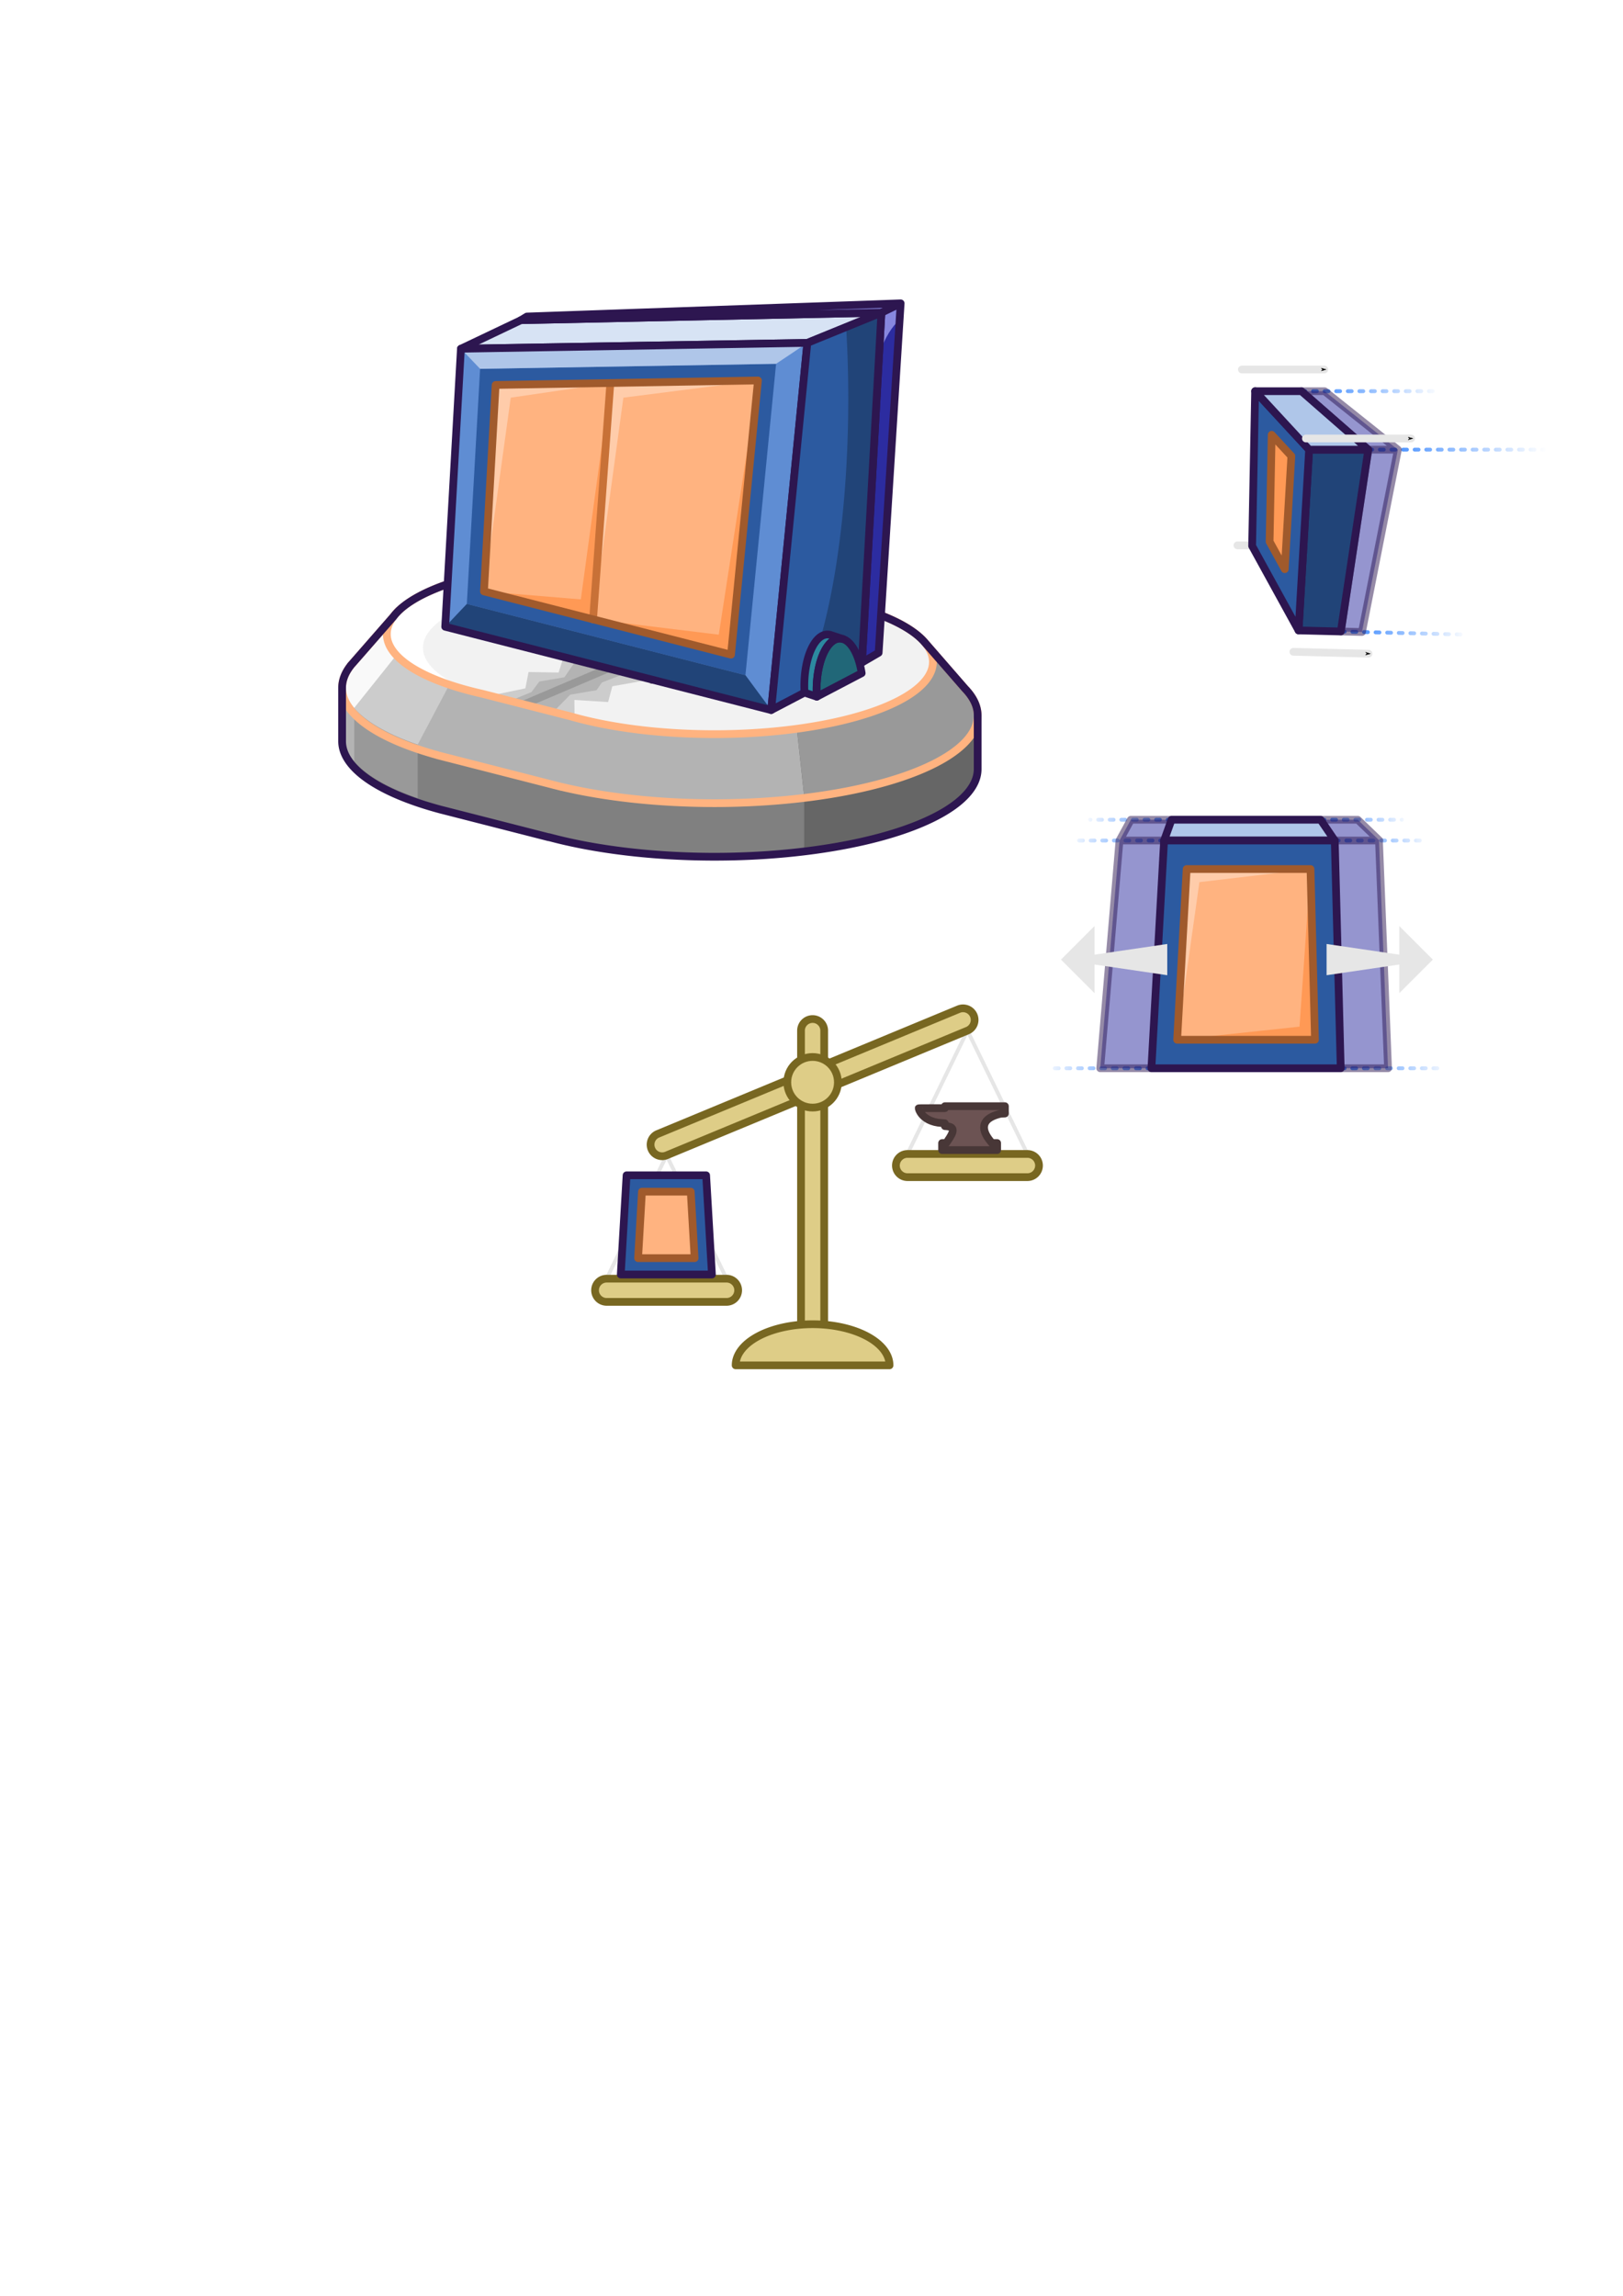 <?xml version="1.0" encoding="UTF-8" standalone="no"?>
<!-- Created with Inkscape (http://www.inkscape.org/) -->

<svg
   width="210mm"
   height="297mm"
   viewBox="0 0 210 297"
   version="1.1"
   id="svg5"
   sodipodi:docname="WallFactory-003.svg"
   inkscape:version="1.1 (c68e22c387, 2021-05-23)"
   xmlns:inkscape="http://www.inkscape.org/namespaces/inkscape"
   xmlns:sodipodi="http://sodipodi.sourceforge.net/DTD/sodipodi-0.dtd"
   xmlns:xlink="http://www.w3.org/1999/xlink"
   xmlns="http://www.w3.org/2000/svg"
   xmlns:svg="http://www.w3.org/2000/svg">
  <sodipodi:namedview
     id="namedview7"
     pagecolor="#ffffff"
     bordercolor="#666666"
     borderopacity="1.0"
     inkscape:pageshadow="2"
     inkscape:pageopacity="0.0"
     inkscape:pagecheckerboard="0"
     inkscape:document-units="mm"
     showgrid="false"
     inkscape:snap-smooth-nodes="true"
     inkscape:object-paths="true"
     inkscape:snap-global="false"
     inkscape:zoom="1.9401788"
     inkscape:cx="491.19184"
     inkscape:cy="393.52043"
     inkscape:window-width="1920"
     inkscape:window-height="951"
     inkscape:window-x="-8"
     inkscape:window-y="-8"
     inkscape:window-maximized="1"
     inkscape:current-layer="layer1"
     inkscape:snap-midpoints="true"
     inkscape:snap-object-midpoints="true"
     inkscape:object-nodes="true" />
  <defs
     id="defs2">
    <inkscape:path-effect
       effect="taper_stroke"
       id="path-effect2362"
       is_visible="true"
       lpeversion="1"
       stroke_width="1.9"
       attach_start="0.5"
       end_offset="0.5"
       start_smoothing="0.5"
       end_smoothing="0.5"
       jointype="extrapolated"
       start_shape="center"
       end_shape="center"
       miter_limit="100" />
    <linearGradient
       inkscape:collect="always"
       xlink:href="#linearGradient470802"
       id="linearGradient470804"
       x1="165.149"
       y1="65.253"
       x2="178.032"
       y2="65.253"
       gradientUnits="userSpaceOnUse"
       gradientTransform="matrix(1.418,0,0,1.418,-66.046,-41.938)" />
    <linearGradient
       inkscape:collect="always"
       id="linearGradient470802">
      <stop
         style="stop-color:#2a7fff;stop-opacity:1;"
         offset="0"
         id="stop470798" />
      <stop
         style="stop-color:#2a7fff;stop-opacity:0;"
         offset="1"
         id="stop470800" />
    </linearGradient>
    <linearGradient
       inkscape:collect="always"
       xlink:href="#linearGradient470802"
       id="linearGradient470812"
       x1="171.25"
       y1="70.586"
       x2="187.65"
       y2="70.586"
       gradientUnits="userSpaceOnUse"
       gradientTransform="matrix(1.418,0,0,1.418,-66.046,-41.938)" />
    <linearGradient
       inkscape:collect="always"
       xlink:href="#linearGradient470802"
       id="linearGradient470820"
       x1="168.743"
       y1="87.311"
       x2="180.514"
       y2="87.311"
       gradientUnits="userSpaceOnUse"
       gradientTransform="matrix(1.418,0,0,1.418,-66.046,-41.938)" />
    <marker
       style="overflow:visible"
       id="Arrow1Send"
       refX="0"
       refY="0"
       orient="auto"
       inkscape:stockid="Arrow1Send"
       inkscape:isstock="true">
      <path
         transform="matrix(-0.2,0,0,-0.2,-1.2,0)"
         style="fill:context-stroke;fill-rule:evenodd;stroke:context-stroke;stroke-width:1pt"
         d="M 0,0 5,-5 -12.5,0 5,5 Z"
         id="path17495" />
    </marker>
    <marker
       style="overflow:visible"
       id="marker471070"
       refX="0"
       refY="0"
       orient="auto"
       inkscape:stockid="Arrow1Send"
       inkscape:isstock="true">
      <path
         transform="matrix(-0.2,0,0,-0.2,-1.2,0)"
         style="fill:context-stroke;fill-rule:evenodd;stroke:context-stroke;stroke-width:1pt"
         d="M 0,0 5,-5 -12.5,0 5,5 Z"
         id="path471068" />
    </marker>
    <marker
       style="overflow:visible"
       id="marker471074"
       refX="0"
       refY="0"
       orient="auto"
       inkscape:stockid="Arrow1Send"
       inkscape:isstock="true">
      <path
         transform="matrix(-0.2,0,0,-0.2,-1.2,0)"
         style="fill:context-stroke;fill-rule:evenodd;stroke:context-stroke;stroke-width:1pt"
         d="M 0,0 5,-5 -12.5,0 5,5 Z"
         id="path471072" />
    </marker>
    <marker
       style="overflow:visible"
       id="marker471078"
       refX="0"
       refY="0"
       orient="auto"
       inkscape:stockid="Arrow1Send"
       inkscape:isstock="true">
      <path
         transform="matrix(-0.2,0,0,-0.2,-1.2,0)"
         style="fill:context-stroke;fill-rule:evenodd;stroke:context-stroke;stroke-width:1pt"
         d="M 0,0 5,-5 -12.5,0 5,5 Z"
         id="path471076" />
    </marker>
    <linearGradient
       inkscape:collect="always"
       xlink:href="#linearGradient470802"
       id="linearGradient618958"
       gradientTransform="matrix(5.204,0,0,0.893,-172.704,-153.616)"
       x1="66.181"
       y1="292.514"
       x2="68.783"
       y2="292.514"
       gradientUnits="userSpaceOnUse" />
    <linearGradient
       inkscape:collect="always"
       xlink:href="#linearGradient470802"
       id="linearGradient618964"
       gradientUnits="userSpaceOnUse"
       gradientTransform="matrix(-5.204,0,0,0.893,496.029,-153.616)"
       x1="66.181"
       y1="292.514"
       x2="68.783"
       y2="292.514" />
    <linearGradient
       inkscape:collect="always"
       xlink:href="#linearGradient470802"
       id="linearGradient618969"
       gradientUnits="userSpaceOnUse"
       gradientTransform="matrix(-4.75,0,0,1.786,466.826,-418.657)"
       x1="66.181"
       y1="292.514"
       x2="68.783"
       y2="292.514" />
    <linearGradient
       inkscape:collect="always"
       xlink:href="#linearGradient470802"
       id="linearGradient618974"
       gradientUnits="userSpaceOnUse"
       gradientTransform="matrix(4.75,0,0,1.786,-144.369,-418.657)"
       x1="66.181"
       y1="292.514"
       x2="68.783"
       y2="292.514" />
    <linearGradient
       inkscape:collect="always"
       xlink:href="#linearGradient470802"
       id="linearGradient618979"
       gradientUnits="userSpaceOnUse"
       gradientTransform="matrix(5.929,0,0,2.229,-220.06,-516.824)"
       x1="66.181"
       y1="292.514"
       x2="68.783"
       y2="292.514" />
    <linearGradient
       inkscape:collect="always"
       xlink:href="#linearGradient470802"
       id="linearGradient618984"
       gradientUnits="userSpaceOnUse"
       gradientTransform="matrix(-5.929,0,0,2.229,542.517,-516.824)"
       x1="66.181"
       y1="292.514"
       x2="68.783"
       y2="292.514" />
  </defs>
  <g
     inkscape:label="Layer 1"
     inkscape:groupmode="layer"
     id="layer1">
    <path
       style="opacity:1;fill:none;fill-opacity:1;stroke:url(#linearGradient618964);stroke-width:0.5;stroke-linecap:round;stroke-linejoin:round;stroke-miterlimit:4;stroke-dasharray:0.5, 1;stroke-dashoffset:0;stroke-opacity:1"
       d="M 150.621,108.736 H 139.08"
       id="path618962" />
    <path
       style="opacity:1;fill:none;fill-opacity:1;stroke:url(#linearGradient618969);stroke-width:0.5;stroke-linecap:round;stroke-linejoin:round;stroke-miterlimit:4;stroke-dasharray:0.5, 1;stroke-dashoffset:0;stroke-opacity:1"
       d="M 151.586,106.048 H 141.053"
       id="path618967" />
    <path
       style="opacity:1;fill:none;fill-opacity:1;stroke:url(#linearGradient618974);stroke-width:0.5;stroke-linecap:round;stroke-linejoin:round;stroke-miterlimit:4;stroke-dasharray:0.5, 1;stroke-dashoffset:0;stroke-opacity:1"
       d="m 170.871,106.048 h 10.533"
       id="path618972" />
    <path
       style="opacity:1;fill:none;fill-opacity:1;stroke:url(#linearGradient618979);stroke-width:0.5;stroke-linecap:round;stroke-linejoin:round;stroke-miterlimit:4;stroke-dasharray:0.5, 1;stroke-dashoffset:0;stroke-opacity:1"
       d="m 173.475,138.198 h 13.149"
       id="path618977" />
    <path
       style="opacity:1;fill:none;fill-opacity:1;stroke:url(#linearGradient618984);stroke-width:0.5;stroke-linecap:round;stroke-linejoin:round;stroke-miterlimit:4;stroke-dasharray:0.5, 1;stroke-dashoffset:0;stroke-opacity:1"
       d="M 148.982,138.198 H 135.833"
       id="path618982" />
    <path
       style="opacity:1;fill:none;fill-opacity:1;stroke:url(#linearGradient618958);stroke-width:0.5;stroke-linecap:round;stroke-linejoin:round;stroke-miterlimit:4;stroke-dasharray:0.5, 1;stroke-dashoffset:0;stroke-opacity:1"
       d="m 172.704,108.736 h 11.541"
       id="path613699" />
    <path
       id="path608787"
       style="opacity:0.5;fill:#2c2ca0;fill-opacity:1;stroke:#2d1650;stroke-width:1;stroke-linecap:round;stroke-linejoin:round;stroke-miterlimit:4;stroke-dasharray:none;stroke-dashoffset:0;stroke-opacity:1"
       d="m 144.851,108.736 -2.492,29.461 h 37.239 l -1.173,-29.461 z m 0,0 h 33.623 l -2.79,-2.688 h -29.365 z" />
    <path
       id="path549712"
       style="fill:#808080;stroke:none;stroke-width:3.78;stroke-linecap:round;stroke-linejoin:round;stroke-opacity:1;fill-opacity:1"
       d="M 295.629 274.297 A 106.749 35.259 0 0 0 194.516 298.254 L 194.512 298.254 L 194.424 298.354 A 106.749 35.259 0 0 0 192.127 300.982 L 172.217 323.748 A 128.593 42.805 0 0 0 171.287 324.811 L 171.105 325.018 L 171.143 325.018 A 128.593 42.805 0 0 0 167.035 335.703 L 167.035 361.852 A 128.593 42.805 0 0 0 214.822 395.145 L 214.824 395.15 L 267.957 408.729 L 268.059 408.684 A 128.593 42.805 0 0 0 348.766 418.236 A 128.593 42.805 0 0 0 477.359 375.432 L 477.359 349.283 A 128.593 42.805 0 0 0 473.277 338.598 L 473.285 338.598 L 473.201 338.502 A 128.593 42.805 0 0 0 471.16 336.156 L 451.797 313.912 L 451.795 313.912 A 106.749 35.259 0 0 0 384.328 289.98 A 106.749 35.259 0 0 0 295.629 274.297 z "
       transform="scale(0.265)" />
    <path
       style="opacity:1;fill:none;fill-opacity:1;stroke:#e6e6e6;stroke-width:0.5;stroke-linecap:round;stroke-linejoin:round;stroke-miterlimit:4;stroke-dasharray:none;stroke-dashoffset:0;stroke-opacity:1"
       d="m 86.252,149.464 7.757,15.953"
       id="path529079"
       sodipodi:nodetypes="cc" />
    <path
       style="opacity:1;fill:none;fill-opacity:1;stroke:#e6e6e6;stroke-width:0.5;stroke-linecap:round;stroke-linejoin:round;stroke-miterlimit:4;stroke-dasharray:none;stroke-dashoffset:0;stroke-opacity:1"
       d="m 86.252,149.464 -7.757,15.953"
       id="path529161"
       sodipodi:nodetypes="cc" />
    <path
       style="opacity:1;fill:none;fill-opacity:1;stroke:#e6e6e6;stroke-width:0.5;stroke-linecap:round;stroke-linejoin:round;stroke-miterlimit:4;stroke-dasharray:none;stroke-dashoffset:0;stroke-opacity:1"
       d="m 125.18,133.329 7.757,15.953"
       id="path529268"
       sodipodi:nodetypes="cc" />
    <path
       style="opacity:1;fill:none;fill-opacity:1;stroke:#e6e6e6;stroke-width:0.5;stroke-linecap:round;stroke-linejoin:round;stroke-miterlimit:4;stroke-dasharray:none;stroke-dashoffset:0;stroke-opacity:1"
       d="m 125.18,133.329 -7.757,15.953"
       id="path529270"
       sodipodi:nodetypes="cc" />
    <path
       id="path545593"
       style="fill:#b3b3b3;stroke:none;stroke-width:3.78;stroke-linecap:round;stroke-linejoin:round;fill-opacity:1"
       d="M 295.629 292.898 A 128.593 42.805 0 0 0 231.348 298.631 L 194.514 298.256 L 172.217 323.748 A 128.593 42.805 0 0 0 171.289 324.811 L 171.107 325.018 L 171.143 325.018 A 128.593 42.805 0 0 0 167.035 335.705 A 128.593 42.805 0 0 0 213.648 368.654 L 213.66 368.688 L 215.379 369.127 A 128.593 42.805 0 0 0 219.406 370.156 L 268.477 382.695 A 128.593 42.805 0 0 0 272.551 383.736 L 274.221 384.164 L 274.252 384.143 A 128.593 42.805 0 0 0 348.766 392.09 A 128.593 42.805 0 0 0 477.359 349.283 A 128.593 42.805 0 0 0 473.277 338.598 L 473.285 338.598 L 473.201 338.502 A 128.593 42.805 0 0 0 471.16 336.156 L 451.797 313.912 L 419.717 313.586 A 128.593 42.805 0 0 0 408.26 311.361 L 398.66 300.334 L 366.582 300.008 A 128.593 42.805 0 0 0 295.629 292.898 z "
       transform="scale(0.265)" />
    <path
       id="path8609"
       style="font-variation-settings:normal;opacity:1;vector-effect:none;fill:#666666;fill-opacity:1;stroke:none;stroke-width:1;stroke-linecap:butt;stroke-linejoin:miter;stroke-miterlimit:4;stroke-dasharray:none;stroke-dashoffset:0;stroke-opacity:1;-inkscape-stroke:none;stop-color:#000000;stop-opacity:1"
       d="m 107.81,89.268 -4.725,4.847 0.966,8.925 v 6.915 a 34.024,11.326 0 0 0 22.25,-10.623 v -6.918 h -7.089 A 34.024,11.326 0 0 0 107.81,89.268 Z" />
    <path
       id="path3977"
       style="font-variation-settings:normal;opacity:1;vector-effect:none;fill:#999999;fill-opacity:1;stroke:none;stroke-width:1;stroke-linecap:butt;stroke-linejoin:miter;stroke-miterlimit:4;stroke-dasharray:none;stroke-dashoffset:0;stroke-opacity:1;-inkscape-stroke:none;stop-color:#000000;stop-opacity:1"
       d="m 52.321,88.2 a 34.024,11.326 0 0 0 -0.743,0.286 h -7.089 v 6.918 a 34.024,11.326 0 0 0 9.558,7.844 v -6.918 z" />
    <path
       id="path3767"
       style="font-variation-settings:normal;opacity:1;vector-effect:none;fill:#b3b3b3;fill-opacity:1;stroke:none;stroke-width:1;stroke-linecap:butt;stroke-linejoin:miter;stroke-miterlimit:4;stroke-dasharray:none;stroke-dashoffset:0;stroke-opacity:1;-inkscape-stroke:none;stop-color:#000000;stop-opacity:1"
       d="m 44.489,88.486 v 6.918 a 34.024,11.326 0 0 0 1.346,3.092 v -6.918 l 0.223,-3.092 z" />
    <path
       id="path8691"
       style="font-variation-settings:normal;opacity:1;vector-effect:none;fill:#999999;fill-opacity:1;stroke:none;stroke-width:1;stroke-linecap:butt;stroke-linejoin:miter;stroke-miterlimit:4;stroke-dasharray:none;stroke-dashoffset:0;stroke-opacity:1;-inkscape-stroke:none;stop-color:#000000;stop-opacity:1"
       d="m 113.921,82.999 -10.835,11.116 0.966,8.923 a 34.024,11.326 0 0 0 22.25,-10.623 34.024,11.326 0 0 0 -1.08,-2.827 h 0.002 l -0.022,-0.025 a 34.024,11.326 0 0 0 -0.54,-0.621 l -5.123,-5.885 z" />
    <path
       id="path3408"
       style="font-variation-settings:normal;opacity:1;vector-effect:none;fill:#cccccc;fill-opacity:1;stroke:none;stroke-width:1;stroke-linecap:butt;stroke-linejoin:miter;stroke-miterlimit:4;stroke-dasharray:none;stroke-dashoffset:0;stroke-opacity:1;-inkscape-stroke:none;stop-color:#000000;stop-opacity:1"
       d="m 63.557,78.329 a 34.024,11.326 0 0 0 -2.053,0.348 l -9.746,-0.099 -5.899,6.745 a 34.024,11.326 0 0 0 -0.246,0.281 l -0.048,0.055 h 0.009 a 34.024,11.326 0 0 0 -1.087,2.827 34.024,11.326 0 0 0 9.558,7.844 z" />
    <path
       id="path3262"
       style="fill:#f9f9f9;stroke:none;stroke-width:1;stroke-linecap:round;stroke-linejoin:round"
       d="m 51.759,78.577 -5.899,6.745 a 34.024,11.326 0 0 0 -0.246,0.281 l -0.048,0.055 h 0.009 a 34.024,11.326 0 0 0 -1.087,2.827 34.024,11.326 0 0 0 1.346,3.092 l 9.861,-12.344 -0.474,-0.622 z" />
    <path
       id="path3355"
       style="fill:none;stroke:#ffb380;stroke-width:3.78;stroke-linecap:round;stroke-linejoin:round"
       d="M 295.629 292.898 A 128.593 42.805 0 0 0 231.348 298.631 L 194.514 298.256 L 172.217 323.748 A 128.593 42.805 0 0 0 171.289 324.811 L 171.107 325.018 L 171.143 325.018 A 128.593 42.805 0 0 0 167.035 335.705 A 128.593 42.805 0 0 0 213.648 368.654 L 213.66 368.688 L 215.379 369.127 A 128.593 42.805 0 0 0 219.406 370.156 L 268.477 382.695 A 128.593 42.805 0 0 0 272.551 383.736 L 274.221 384.164 L 274.252 384.143 A 128.593 42.805 0 0 0 348.766 392.09 A 128.593 42.805 0 0 0 477.359 349.283 A 128.593 42.805 0 0 0 473.277 338.598 L 473.285 338.598 L 473.201 338.502 A 128.593 42.805 0 0 0 471.16 336.156 L 451.797 313.912 L 419.717 313.586 A 128.593 42.805 0 0 0 408.26 311.361 L 398.66 300.334 L 366.582 300.008 A 128.593 42.805 0 0 0 295.629 292.898 z "
       transform="scale(0.265)" />
    <path
       id="path544574"
       style="fill:#f2f2f2;stroke:none;stroke-width:3.78;stroke-linecap:round;stroke-linejoin:round;fill-opacity:1"
       d="M 295.629 274.299 A 106.749 35.259 0 0 0 188.879 309.557 A 106.749 35.259 0 0 0 225.094 336.02 L 225.09 336.021 L 225.143 336.035 A 106.749 35.259 0 0 0 235.422 338.662 L 278.268 349.611 A 106.749 35.259 0 0 0 288.492 352.225 L 288.883 352.324 L 288.896 352.32 A 106.749 35.259 0 0 0 348.766 358.396 A 106.749 35.259 0 0 0 455.514 323.137 A 106.749 35.259 0 0 0 384.197 289.877 A 106.749 35.259 0 0 0 295.629 274.299 z "
       transform="scale(0.265)" />
    <path
       style="opacity:1;fill:#cccccc;fill-opacity:1;stroke:none;stroke-width:1;stroke-linecap:round;stroke-linejoin:round;stroke-miterlimit:4;stroke-dasharray:none;stroke-dashoffset:0;stroke-opacity:1"
       d="m 63.646,89.951 4.334,-0.901 0.409,-2.114 3.887,0.068 0.614,-1.909 6.711,1.337 4.267,1.527 -4.637,0.818 -0.545,2.046 -4.364,-0.273 0.015,2.15 z"
       id="path582574" />
    <path
       style="opacity:1;fill:#b3b3b3;fill-opacity:1;stroke:none;stroke-width:1;stroke-linecap:round;stroke-linejoin:round;stroke-miterlimit:4;stroke-dasharray:none;stroke-dashoffset:0;stroke-opacity:1"
       d="m 66.178,90.598 2.587,-1.071 1.023,-1.364 3.239,-0.545 1.432,-2.08 6.546,1.534 -3.137,1.227 -0.682,0.989 -3.409,0.58 -2.087,2.139 z"
       id="path595416" />
    <path
       style="opacity:1;fill:none;fill-opacity:1;stroke:#999999;stroke-width:1;stroke-linecap:round;stroke-linejoin:round;stroke-miterlimit:4;stroke-dasharray:none;stroke-dashoffset:0;stroke-opacity:1"
       d="M 67.957,91.053 101.652,76.697"
       id="path555064" />
    <path
       id="path1503"
       style="fill:#ffffff;stroke:none;stroke-width:3.78;stroke-linecap:round;stroke-linejoin:round"
       d="M 295.627 274.297 A 106.749 35.259 0 0 0 188.879 309.557 A 106.749 35.259 0 0 0 230.09 337.379 A 100.315 32.877 0 0 1 206.51 316.229 A 100.315 32.877 0 0 1 306.826 283.35 A 100.315 32.877 0 0 1 401.668 305.518 A 100.315 32.877 0 0 0 401.67 305.52 A 106.749 35.259 0 0 0 295.627 274.297 z M 401.67 305.52 A 106.749 35.259 0 0 1 401.723 305.664 A 106.749 35.259 0 0 1 401.959 306.439 A 106.749 35.259 0 0 0 401.67 305.52 z M 401.959 306.441 A 106.749 35.259 0 0 1 402.141 307.217 A 106.749 35.259 0 0 1 402.27 307.996 A 106.749 35.259 0 0 1 402.35 308.777 A 106.749 35.259 0 0 1 402.375 309.557 A 106.749 35.259 0 0 1 402.375 309.576 A 106.749 35.259 0 0 0 402.377 309.557 A 106.749 35.259 0 0 0 401.959 306.441 z M 400.346 316.398 A 106.749 35.259 0 0 1 400.324 316.436 A 106.749 35.259 0 0 1 400.301 316.473 A 106.749 35.259 0 0 0 400.346 316.398 z M 398.766 318.645 A 106.749 35.259 0 0 1 398.738 318.682 A 106.749 35.259 0 0 1 398.709 318.717 A 106.749 35.259 0 0 0 398.766 318.645 z M 254.506 342.092 A 106.749 35.259 0 0 0 255.064 342.168 A 106.749 35.259 0 0 1 254.777 342.131 A 106.749 35.259 0 0 1 254.506 342.092 z M 336.75 342.092 A 106.749 35.259 0 0 1 336.479 342.131 A 106.749 35.259 0 0 1 336.188 342.168 A 106.749 35.259 0 0 0 336.75 342.092 z "
       transform="scale(0.265)" />
    <path
       id="path7717"
       style="fill:#666666;stroke:none;stroke-width:1;stroke-linecap:round;stroke-linejoin:round"
       inkscape:transform-center-x="0.20277074"
       inkscape:transform-center-y="0.055365081"
       d="m 109.02,86.94 -8.331,0.11 2.531,1.756 -6.701,-1.099 -3.173,1.705 -1.935,-1.793 -7.392,0.855 3.736,-1.648 -8.152,-0.394 7.659,-0.732 -5.098,-1.459 7.998,0.526 0.342,-1.842 4.595,1.539 5.622,-1.362 -0.958,1.831 8.271,-0.245 -6.063,1.267 z" />
    <path
       id="ellipse3029"
       style="fill:none;stroke:#ffb380;stroke-width:3.78;stroke-linecap:round;stroke-linejoin:round"
       d="M 295.629 274.299 A 106.749 35.259 0 0 0 188.879 309.557 A 106.749 35.259 0 0 0 225.094 336.02 L 225.09 336.021 L 225.143 336.035 A 106.749 35.259 0 0 0 235.422 338.662 L 278.268 349.611 A 106.749 35.259 0 0 0 288.492 352.225 L 288.883 352.324 L 288.896 352.32 A 106.749 35.259 0 0 0 348.766 358.396 A 106.749 35.259 0 0 0 455.514 323.137 A 106.749 35.259 0 0 0 384.197 289.877 A 106.749 35.259 0 0 0 295.629 274.299 z "
       transform="scale(0.265)" />
    <path
       id="path434166"
       style="fill:none;stroke:#2d1650;stroke-width:3.78;stroke-linecap:round;stroke-linejoin:round;stroke-opacity:1"
       d="M 295.629 274.297 A 106.749 35.259 0 0 0 194.516 298.254 L 194.512 298.254 L 194.424 298.354 A 106.749 35.259 0 0 0 192.127 300.982 L 172.217 323.748 A 128.593 42.805 0 0 0 171.287 324.811 L 171.105 325.018 L 171.143 325.018 A 128.593 42.805 0 0 0 167.035 335.703 L 167.035 361.852 A 128.593 42.805 0 0 0 214.822 395.145 L 214.824 395.15 L 267.957 408.729 L 268.059 408.684 A 128.593 42.805 0 0 0 348.766 418.236 A 128.593 42.805 0 0 0 477.359 375.432 L 477.359 349.283 A 128.593 42.805 0 0 0 473.277 338.598 L 473.285 338.598 L 473.201 338.502 A 128.593 42.805 0 0 0 471.16 336.156 L 451.797 313.912 L 451.795 313.912 A 106.749 35.259 0 0 0 384.328 289.98 A 106.749 35.259 0 0 0 295.629 274.297 z "
       transform="scale(0.265)" />
    <path
       style="font-variation-settings:normal;opacity:1;vector-effect:none;fill:none;fill-opacity:1;stroke:#000000;stroke-width:1;stroke-linecap:butt;stroke-linejoin:round;stroke-miterlimit:4;stroke-dasharray:none;stroke-dashoffset:0;stroke-opacity:1;-inkscape-stroke:none;stop-color:#000000;stop-opacity:1"
       d="m 104.463,44.359 9.583,-3.908"
       id="path1313" />
    <path
       style="font-variation-settings:normal;opacity:1;vector-effect:none;fill:#d7e3f4;fill-opacity:1;stroke:none;stroke-width:1;stroke-linecap:butt;stroke-linejoin:miter;stroke-miterlimit:4;stroke-dasharray:none;stroke-dashoffset:0;stroke-opacity:1;-inkscape-stroke:none;stop-color:#000000;stop-opacity:1"
       d="m 59.638,45.115 7.758,-3.692 46.65,-0.973 -9.583,3.908 z"
       id="path6247"
       sodipodi:nodetypes="ccccc" />
    <path
       style="font-variation-settings:normal;opacity:1;vector-effect:none;fill:none;fill-opacity:1;stroke:#2d1650;stroke-width:1;stroke-linecap:butt;stroke-linejoin:round;stroke-miterlimit:4;stroke-dasharray:none;stroke-dashoffset:0;stroke-opacity:1;-inkscape-stroke:none;stop-color:#000000;stop-opacity:1"
       d="m 59.638,45.115 7.758,-3.692 46.65,-0.973 -9.583,3.908 z"
       id="path7565"
       sodipodi:nodetypes="ccccc" />
    <path
       style="opacity:1;fill:#2c2ca0;stroke:none;stroke-width:1;stroke-linejoin:round;stroke-opacity:1"
       d="m 111.524,85.709 2.162,-1.263 2.85,-45.204 -32.241,1.137 -2.024,1.079 31.774,-1.008 z"
       id="path427991" />
    <path
       id="path433148"
       style="opacity:1;fill:#8787de;stroke:none;stroke-width:1;stroke-linejoin:round;stroke-opacity:1"
       d="m 116.536,39.242 -48.361,1.706 -0.779,0.475 46.649,-0.973 -0.295,5.282 c 0.804,-2.123 1.703,-3.588 2.647,-4.311 z"
       sodipodi:nodetypes="ccccccc" />
    <path
       style="opacity:1;fill:#2c2ca0;stroke:#2d1650;stroke-width:1;stroke-linejoin:round;stroke-opacity:1"
       d="m 114.045,40.451 2.49,-1.209"
       id="path432844" />
    <path
       style="opacity:1;fill:none;stroke:#2d1650;stroke-width:1;stroke-linejoin:round;stroke-opacity:1"
       d="m 111.524,85.709 2.162,-1.263 2.85,-45.204 -48.361,1.706 -0.779,0.475 46.65,-0.973 z"
       id="path433110"
       sodipodi:nodetypes="ccccccc" />
    <path
       style="fill:none;fill-opacity:1;stroke:url(#linearGradient470804);stroke-width:0.5;stroke-linecap:round;stroke-linejoin:round;stroke-miterlimit:4;stroke-dasharray:0.5, 1;stroke-dashoffset:0;stroke-opacity:1"
       d="m 168.394,50.607 h 17.982"
       id="path469218" />
    <path
       style="fill:none;fill-opacity:1;stroke:url(#linearGradient470812);stroke-width:0.5;stroke-linecap:round;stroke-linejoin:round;stroke-miterlimit:4;stroke-dasharray:0.5, 1;stroke-dashoffset:0;stroke-opacity:1"
       d="m 177.044,58.169 h 22.969"
       id="path469220" />
    <path
       style="fill:none;fill-opacity:1;stroke:url(#linearGradient470820);stroke-width:0.5;stroke-linecap:round;stroke-linejoin:round;stroke-miterlimit:4;stroke-dasharray:0.5, 1;stroke-dashoffset:0;stroke-opacity:1"
       d="m 173.49,81.692 16.407,0.41"
       id="path469222" />
    <path
       style="fill:none;fill-opacity:1;stroke:#e6e6e6;stroke-width:1;stroke-linecap:round;stroke-linejoin:round;stroke-miterlimit:4;stroke-dasharray:none;stroke-opacity:1;marker-end:url(#Arrow1Send)"
       d="m 160.108,70.55 h 10.658"
       id="path468951" />
    <path
       id="path464845"
       style="opacity:0.5;fill:#2c2ca0;fill-opacity:1;stroke:#2d1650;stroke-width:1;stroke-linecap:round;stroke-linejoin:round;stroke-opacity:1"
       d="m 176.224,81.76 -2.734,-0.068 3.555,-23.522 h 3.828 z m -4.833,-31.153 h -2.997 l 8.65,7.563 h 3.828 z" />
    <path
       style="fill:#214478;fill-opacity:1;stroke:#2d1650;stroke-width:1;stroke-linejoin:round;stroke-opacity:1"
       d="m 169.388,58.169 -1.367,23.386 5.469,0.137 3.555,-23.522 z"
       id="path447781" />
    <path
       style="fill:#2c5aa0;fill-opacity:1;stroke:#2d1650;stroke-width:1;stroke-linejoin:round;stroke-opacity:1"
       d="m 168.021,81.555 -6.007,-10.931 0.387,-20.017 6.987,7.563 z"
       id="path451328" />
    <path
       style="fill:#afc6e9;fill-opacity:1;stroke:#2d1650;stroke-width:1;stroke-linejoin:round;stroke-opacity:1"
       d="m 177.044,58.169 -8.65,-7.563 h -5.994 l 6.987,7.563 z"
       id="path451330" />
    <path
       id="path451412"
       style="fill:#ff9955;fill-opacity:1;stroke:#a05a2c;stroke-width:1;stroke-linejoin:round;stroke-opacity:1"
       d="m 164.274,70.067 c 0.654,1.188 1.307,2.377 1.961,3.565 0.284,-4.877 0.569,-9.754 0.853,-14.631 -0.848,-0.919 -1.697,-1.837 -2.545,-2.756 -0.09,4.607 -0.179,9.215 -0.269,13.822 z" />
    <path
       style="fill:none;fill-opacity:1;stroke:#e6e6e6;stroke-width:1;stroke-linecap:round;stroke-linejoin:round;stroke-miterlimit:4;stroke-dasharray:none;stroke-opacity:1;marker-end:url(#Arrow1Send)"
       d="M 160.688,47.802 H 171.346"
       id="path468617" />
    <path
       style="fill:none;fill-opacity:1;stroke:#e6e6e6;stroke-width:1;stroke-linecap:round;stroke-linejoin:round;stroke-miterlimit:4;stroke-dasharray:none;stroke-opacity:1;marker-end:url(#Arrow1Send)"
       d="m 168.971,56.726 h 13.614"
       id="path468718" />
    <path
       style="fill:none;fill-opacity:1;stroke:#e6e6e6;stroke-width:1;stroke-linecap:round;stroke-linejoin:round;stroke-miterlimit:4;stroke-dasharray:none;stroke-opacity:1;marker-end:url(#Arrow1Send)"
       d="m 167.35,84.322 9.724,0.242"
       id="path468720" />
    <path
       style="opacity:1;fill:#5f8dd3;fill-opacity:1;stroke:none;stroke-width:1;stroke-linecap:round;stroke-linejoin:round;stroke-miterlimit:4;stroke-dasharray:none;stroke-dashoffset:0;stroke-opacity:1"
       d="M 59.638,45.115 57.605,81.08 99.782,91.859 104.463,44.359 Z"
       id="path478037"
       sodipodi:nodetypes="ccccc" />
    <path
       id="path556968"
       style="opacity:1;fill:#2c5aa0;fill-opacity:1;stroke:none;stroke-width:1;stroke-linecap:round;stroke-linejoin:round;stroke-miterlimit:4;stroke-dasharray:none;stroke-dashoffset:0;stroke-opacity:1"
       d="M 62.121,47.715 C 61.549,57.852 60.976,67.988 60.404,78.125 c 12.016,3.074 24.033,6.147 36.049,9.221 1.322,-13.427 2.643,-26.854 3.965,-40.281 -12.766,0.217 -25.531,0.434 -38.297,0.65 z" />
    <path
       style="opacity:1;fill:#214478;fill-opacity:1;stroke:none;stroke-width:1;stroke-linecap:round;stroke-linejoin:round;stroke-miterlimit:4;stroke-dasharray:none;stroke-dashoffset:0;stroke-opacity:1"
       d="m 57.605,81.08 2.799,-2.955 36.049,9.221 3.329,4.513 z"
       id="path511971"
       sodipodi:nodetypes="ccccc" />
    <path
       style="opacity:1;fill:#afc6e9;fill-opacity:1;stroke:none;stroke-width:1;stroke-linecap:round;stroke-linejoin:round;stroke-miterlimit:4;stroke-dasharray:none;stroke-dashoffset:0;stroke-opacity:1"
       d="m 59.638,45.115 2.483,2.6 38.297,-0.65 4.045,-2.706 z"
       id="path512086"
       sodipodi:nodetypes="ccccc" />
    <path
       style="opacity:1;fill:none;fill-opacity:1;stroke:#2d1650;stroke-width:1;stroke-linecap:round;stroke-linejoin:round;stroke-miterlimit:4;stroke-dasharray:none;stroke-dashoffset:0;stroke-opacity:1"
       d="M 59.638,45.115 57.605,81.08 99.782,91.859 104.463,44.359 Z"
       id="path471789"
       sodipodi:nodetypes="ccccc" />
    <path
       id="path558044"
       style="opacity:1;fill:#ffb380;fill-opacity:1;stroke:none;stroke-width:1;stroke-linecap:round;stroke-linejoin:round;stroke-miterlimit:4;stroke-dasharray:none;stroke-dashoffset:0;stroke-opacity:1"
       d="m 64.129,49.801 c -0.503,8.902 -1.005,17.805 -1.508,26.707 10.655,2.727 21.31,5.454 31.965,8.182 1.163,-11.823 2.326,-23.646 3.488,-35.469 -11.315,0.193 -22.63,0.387 -33.945,0.58 z" />
    <path
       style="opacity:1;fill:#214478;fill-opacity:1;stroke:none;stroke-width:1;stroke-linecap:round;stroke-linejoin:round;stroke-miterlimit:4;stroke-dasharray:none;stroke-dashoffset:0;stroke-opacity:1"
       d="m 99.782,91.859 11.741,-6.15 2.522,-45.258 -9.583,3.908 z"
       id="path488706" />
    <path
       id="path508335"
       style="opacity:1;fill:#2c5aa0;fill-opacity:1;stroke:none;stroke-width:1;stroke-linecap:round;stroke-linejoin:round;stroke-miterlimit:4;stroke-dasharray:none;stroke-dashoffset:0;stroke-opacity:1"
       d="m 109.482,42.312 -5.019,2.047 -4.68,47.5 3.524,-1.846 a 11.668,42.959 0 0 0 6.451,-38.417 11.668,42.959 0 0 0 -0.275,-9.284 z" />
    <path
       style="opacity:1;fill:none;fill-opacity:1;stroke:#2d1650;stroke-width:1;stroke-linecap:round;stroke-linejoin:round;stroke-miterlimit:4;stroke-dasharray:none;stroke-dashoffset:0;stroke-opacity:1"
       d="m 99.782,91.859 11.741,-6.15 2.522,-45.258 -9.583,3.908 z"
       id="path477697" />
    <path
       id="path513477"
       style="opacity:1;fill:#216778;fill-opacity:1;stroke:none;stroke-width:1;stroke-linecap:round;stroke-linejoin:round;stroke-miterlimit:4;stroke-dasharray:none;stroke-dashoffset:0;stroke-opacity:1"
       d="m 108.657,82.608 a 3,6.648 0 0 0 -3,6.648 3,6.648 0 0 0 0.026,0.872 l 5.809,-3.043 a 3,6.648 0 0 0 -2.835,-4.478 z" />
    <path
       style="opacity:1;fill:#ffccaa;fill-opacity:1;stroke:none;stroke-width:1;stroke-linecap:round;stroke-linejoin:round;stroke-miterlimit:4;stroke-dasharray:none;stroke-dashoffset:0;stroke-opacity:1"
       d="m 76.738,80.121 3.921,-28.678 17.415,-2.223 -19.102,0.328 z"
       id="path520236" />
    <path
       style="opacity:1;fill:#ff9955;fill-opacity:1;stroke:none;stroke-width:1;stroke-linecap:round;stroke-linejoin:round;stroke-miterlimit:4;stroke-dasharray:none;stroke-dashoffset:0;stroke-opacity:1"
       d="m 62.621,76.508 14.117,3.613 2.234,-30.572 -3.818,27.991 z"
       id="path562311"
       sodipodi:nodetypes="ccccc" />
    <path
       style="opacity:1;fill:#ff9955;fill-opacity:1;stroke:none;stroke-width:1;stroke-linecap:round;stroke-linejoin:round;stroke-miterlimit:4;stroke-dasharray:none;stroke-dashoffset:0;stroke-opacity:1"
       d="m 76.738,80.121 17.848,4.568 3.488,-35.469 -5.072,32.887 z"
       id="path521716" />
    <path
       style="opacity:1;fill:#ffccaa;fill-opacity:1;stroke:none;stroke-width:1;stroke-linecap:round;stroke-linejoin:round;stroke-miterlimit:4;stroke-dasharray:none;stroke-dashoffset:0;stroke-opacity:1"
       d="m 62.621,76.508 3.463,-25.064 12.889,-1.895 H 64.397 Z"
       id="path562134"
       sodipodi:nodetypes="ccccc" />
    <path
       style="opacity:1;fill:#ff7f2a;fill-opacity:1;stroke:#c87137;stroke-width:1;stroke-linecap:round;stroke-linejoin:round;stroke-miterlimit:4;stroke-dasharray:none;stroke-dashoffset:0;stroke-opacity:1"
       d="M 78.972,49.549 76.738,80.121"
       id="path562483" />
    <path
       id="path491185"
       style="opacity:1;fill:none;fill-opacity:1;stroke:#a05a2c;stroke-width:1;stroke-linecap:round;stroke-linejoin:round;stroke-miterlimit:4;stroke-dasharray:none;stroke-dashoffset:0;stroke-opacity:1"
       d="m 64.129,49.801 -1.508,26.707 31.965,8.182 3.488,-35.469 z"
       sodipodi:nodetypes="ccccc" />
    <path
       id="path518666"
       style="opacity:1;fill:#2c89a0;fill-opacity:1;stroke:none;stroke-width:1;stroke-linecap:round;stroke-linejoin:round;stroke-miterlimit:4;stroke-dasharray:none;stroke-dashoffset:0;stroke-opacity:1"
       d="m 107.07,82.079 a 3,6.648 0 0 0 -3,6.648 3,6.648 0 0 0 0.026,0.872 l 1.587,0.529 a 3,6.648 0 0 1 -0.026,-0.872 3,6.648 0 0 1 3,-6.648 3,6.648 0 0 1 0.415,0.067 l 0.001,-0.002 -1.662,-0.55 -0.002,0.003 a 3,6.648 0 0 0 -0.341,-0.047 z" />
    <path
       id="path516717"
       style="opacity:1;fill:none;fill-opacity:1;stroke:#2d1650;stroke-width:1;stroke-linecap:round;stroke-linejoin:round;stroke-miterlimit:4;stroke-dasharray:none;stroke-dashoffset:0;stroke-opacity:1"
       d="m 107.07,82.079 a 3,6.648 0 0 0 -3,6.648 3,6.648 0 0 0 0.026,0.872 l 1.587,0.529 a 3,6.648 0 0 1 -0.026,-0.872 3,6.648 0 0 1 3,-6.648 3,6.648 0 0 1 0.415,0.067 l 0.001,-0.002 -1.662,-0.55 -0.002,0.003 a 3,6.648 0 0 0 -0.341,-0.047 z" />
    <path
       id="path518155"
       style="opacity:1;fill:none;fill-opacity:1;stroke:#2d1650;stroke-width:1;stroke-linecap:round;stroke-linejoin:round;stroke-miterlimit:4;stroke-dasharray:none;stroke-dashoffset:0;stroke-opacity:1"
       d="m 108.657,82.608 a 3,6.648 0 0 0 -3,6.648 3,6.648 0 0 0 0.026,0.872 l 5.809,-3.043 a 3,6.648 0 0 0 -2.835,-4.478 z" />
    <path
       style="color:#000000;fill:#decd87;stroke:#786721;stroke-linecap:round;stroke-linejoin:round;-inkscape-stroke:none;fill-opacity:1"
       d="m 105.143,131.829 a 1.5,1.5 0 0 0 -1.5,1.5 v 41.184 a 1.5,1.5 0 0 0 1.5,1.5 1.5,1.5 0 0 0 1.5,-1.5 V 133.329 a 1.5,1.5 0 0 0 -1.5,-1.5 z"
       id="path524180" />
    <path
       id="path524004"
       style="opacity:1;fill:#decd87;fill-opacity:1;stroke:#786721;stroke-width:1;stroke-linecap:round;stroke-linejoin:round;stroke-miterlimit:4;stroke-dasharray:none;stroke-dashoffset:0;stroke-opacity:1"
       d="m 105.142,171.31 a 9.955,5.318 0 0 0 -9.955,5.319 h 19.91 a 9.955,5.318 0 0 0 -9.955,-5.319 z" />
    <path
       style="color:#000000;fill:#decd87;fill-opacity:1;stroke:#786721;stroke-linecap:round;stroke-linejoin:round;-inkscape-stroke:none"
       d="m 85.104,146.693 a 1.5,1.5 0 0 0 -0.811,1.96 1.5,1.5 0 0 0 1.96,0.811 l 38.927,-16.135 a 1.5,1.5 0 0 0 0.811,-1.96 1.5,1.5 0 0 0 -1.96,-0.811 z"
       id="path524182" />
    <circle
       style="opacity:1;fill:#decd87;fill-opacity:1;stroke:#786721;stroke-width:1;stroke-linecap:round;stroke-linejoin:round;stroke-miterlimit:4;stroke-dasharray:none;stroke-dashoffset:0;stroke-opacity:1"
       id="path526460"
       cx="105.142"
       cy="140.011"
       r="3.273" />
    <g
       id="path526575"
       style="fill:#ffeeaa;fill-opacity:1;stroke:#000000;stroke-opacity:1"
       transform="translate(0.066,1.023)">
      <path
         style="color:#000000;fill:#ffeeaa;fill-opacity:1;stroke:#000000;stroke-width:3;stroke-linecap:round;stroke-linejoin:round;stroke-opacity:1;-inkscape-stroke:none"
         d="M 78.429,165.895 H 93.943"
         id="path526659" />
      <path
         style="color:#000000;fill:#decd87;fill-opacity:1;stroke:#786721;stroke-linecap:round;stroke-linejoin:round;stroke-opacity:1;-inkscape-stroke:none"
         d="m 78.43,164.395 a 1.5,1.5 0 0 0 -1.5,1.5 1.5,1.5 0 0 0 1.5,1.5 h 15.514 a 1.5,1.5 0 0 0 1.5,-1.5 1.5,1.5 0 0 0 -1.5,-1.5 z"
         id="path526661" />
    </g>
    <g
       id="g529266"
       style="fill:#ffeeaa;fill-opacity:1;stroke:#000000;stroke-opacity:1"
       transform="translate(38.993,-15.112)">
      <path
         style="color:#000000;fill:#ffeeaa;fill-opacity:1;stroke:#000000;stroke-width:3;stroke-linecap:round;stroke-linejoin:round;stroke-opacity:1;-inkscape-stroke:none"
         d="M 78.429,165.895 H 93.943"
         id="path529262" />
      <path
         style="color:#000000;fill:#decd87;fill-opacity:1;stroke:#786721;stroke-linecap:round;stroke-linejoin:round;stroke-opacity:1;-inkscape-stroke:none"
         d="m 78.43,164.395 a 1.5,1.5 0 0 0 -1.5,1.5 1.5,1.5 0 0 0 1.5,1.5 h 15.514 a 1.5,1.5 0 0 0 1.5,-1.5 1.5,1.5 0 0 0 -1.5,-1.5 z"
         id="path529264" />
    </g>
    <path
       style="opacity:1;fill:#2c5aa0;fill-opacity:1;stroke:#2d1650;stroke-width:1;stroke-linecap:round;stroke-linejoin:round;stroke-miterlimit:4;stroke-dasharray:none;stroke-dashoffset:0;stroke-opacity:1"
       d="m 81.071,152.046 -0.75,12.833 h 11.796 l -0.75,-12.833 z"
       id="path529424" />
    <path
       id="path532474"
       style="opacity:1;fill:#ffb380;fill-opacity:1;stroke:#a05a2c;stroke-width:1;stroke-linecap:round;stroke-linejoin:round;stroke-miterlimit:4;stroke-dasharray:none;stroke-dashoffset:0;stroke-opacity:1"
       d="m 82.563,162.762 c 2.438,0 4.875,0 7.312,0 -0.167,-2.867 -0.333,-5.733 -0.5,-8.6 -2.104,0 -4.208,0 -6.312,0 -0.167,2.867 -0.333,5.733 -0.5,8.6 z" />
    <path
       style="fill:#6c5353;stroke:#483737;stroke-width:1;stroke-linecap:round;stroke-linejoin:round"
       d="m 121.898,148.328 v -0.456 h 0.264 0.264 l 0.172,-0.249 c 0.488,-0.705 0.674,-1.087 0.675,-1.384 0.001,-0.337 -0.24,-0.498 -0.812,-0.541 l -0.197,-0.015 v -0.188 c 0,-0.18 -0.002,-0.188 -0.041,-0.188 -0.152,-10e-4 -0.682,-0.046 -0.865,-0.074 -1.175,-0.177 -2.064,-0.779 -2.424,-1.642 -0.041,-0.098 -0.074,-0.19 -0.074,-0.205 0,-0.022 0.316,-0.028 1.702,-0.028 h 1.702 v -0.127 -0.127 h 3.881 3.881 v 0.474 0.474 l -0.279,0.011 c -0.236,0.009 -0.321,0.022 -0.549,0.086 -0.868,0.242 -1.434,0.589 -1.694,1.039 -0.234,0.404 -0.238,0.866 -0.012,1.406 0.141,0.336 0.347,0.66 0.676,1.06 l 0.178,0.216 h 0.337 0.337 v 0.456 0.456 h -3.56 -3.56 z"
       id="path541322" />
    <path
       style="opacity:1;fill:#afc6e9;fill-opacity:1;stroke:#2d1650;stroke-width:1;stroke-linecap:round;stroke-linejoin:round;stroke-miterlimit:4;stroke-dasharray:none;stroke-dashoffset:0;stroke-opacity:1"
       d="m 150.621,108.736 h 22.082 l -1.832,-2.688 h -19.286 z"
       id="path599760" />
    <path
       style="opacity:1;fill:#2c5aa0;fill-opacity:1;stroke:#2d1650;stroke-width:1;stroke-linecap:round;stroke-linejoin:round;stroke-miterlimit:4;stroke-dasharray:none;stroke-dashoffset:0;stroke-opacity:1"
       d="m 150.621,108.736 -1.639,29.461 H 173.475 l -0.771,-29.461 z"
       id="path599762" />
    <path
       id="path601870"
       style="opacity:1;fill:#ffb380;fill-opacity:1;stroke:none;stroke-width:1;stroke-linecap:round;stroke-linejoin:round;stroke-miterlimit:4;stroke-dasharray:none;stroke-dashoffset:0;stroke-opacity:1"
       d="m 152.313,134.509 c 5.944,0 11.888,0 17.832,0 -0.193,-7.361 -0.387,-14.722 -0.58,-22.084 -5.341,0 -10.682,0 -16.023,0 -0.41,7.361 -0.819,14.722 -1.229,22.084 z" />
    <path
       style="opacity:1;fill:#ffccaa;fill-opacity:1;stroke:none;stroke-width:0.5;stroke-linecap:round;stroke-linejoin:round;stroke-miterlimit:4;stroke-dasharray:0.5, 1;stroke-dashoffset:0;stroke-opacity:1"
       d="m 152.313,134.509 1.229,-22.084 h 16.023 l -14.375,1.694 z"
       id="path619020" />
    <path
       style="opacity:1;fill:#ff9955;fill-opacity:1;stroke:none;stroke-width:0.5;stroke-linecap:round;stroke-linejoin:round;stroke-miterlimit:4;stroke-dasharray:0.5, 1;stroke-dashoffset:0;stroke-opacity:1"
       d="m 152.313,134.509 h 17.832 l -0.58,-22.084 -1.42,20.388 z"
       id="path620987" />
    <path
       id="path620916"
       style="opacity:1;fill:none;fill-opacity:1;stroke:#a05a2c;stroke-width:1;stroke-linecap:round;stroke-linejoin:round;stroke-miterlimit:4;stroke-dasharray:none;stroke-dashoffset:0;stroke-opacity:1"
       d="m 152.313,134.509 c 5.944,0 11.888,0 17.832,0 -0.193,-7.361 -0.387,-14.722 -0.58,-22.084 -5.341,0 -10.682,0 -16.023,0 -0.41,7.361 -0.819,14.722 -1.229,22.084 z" />
    <path
       id="rect622530"
       style="opacity:1;fill:#e6e6e6;stroke-width:0.5;stroke-linecap:round;stroke-linejoin:round;stroke-dasharray:0.5, 1"
       d="m 185.396,124.139 -4.339,-4.339 v 3.702 l -9.41,-1.383 V 126.16 l 9.41,-1.383 v 3.702 z" />
    <path
       id="path625409"
       style="opacity:1;fill:#e6e6e6;stroke-width:0.5;stroke-linecap:round;stroke-linejoin:round;stroke-dasharray:0.5, 1"
       d="m 137.282,124.139 4.339,-4.339 v 3.702 l 9.41,-1.383 V 126.16 l -9.41,-1.383 v 3.702 z" />
  </g>
</svg>
